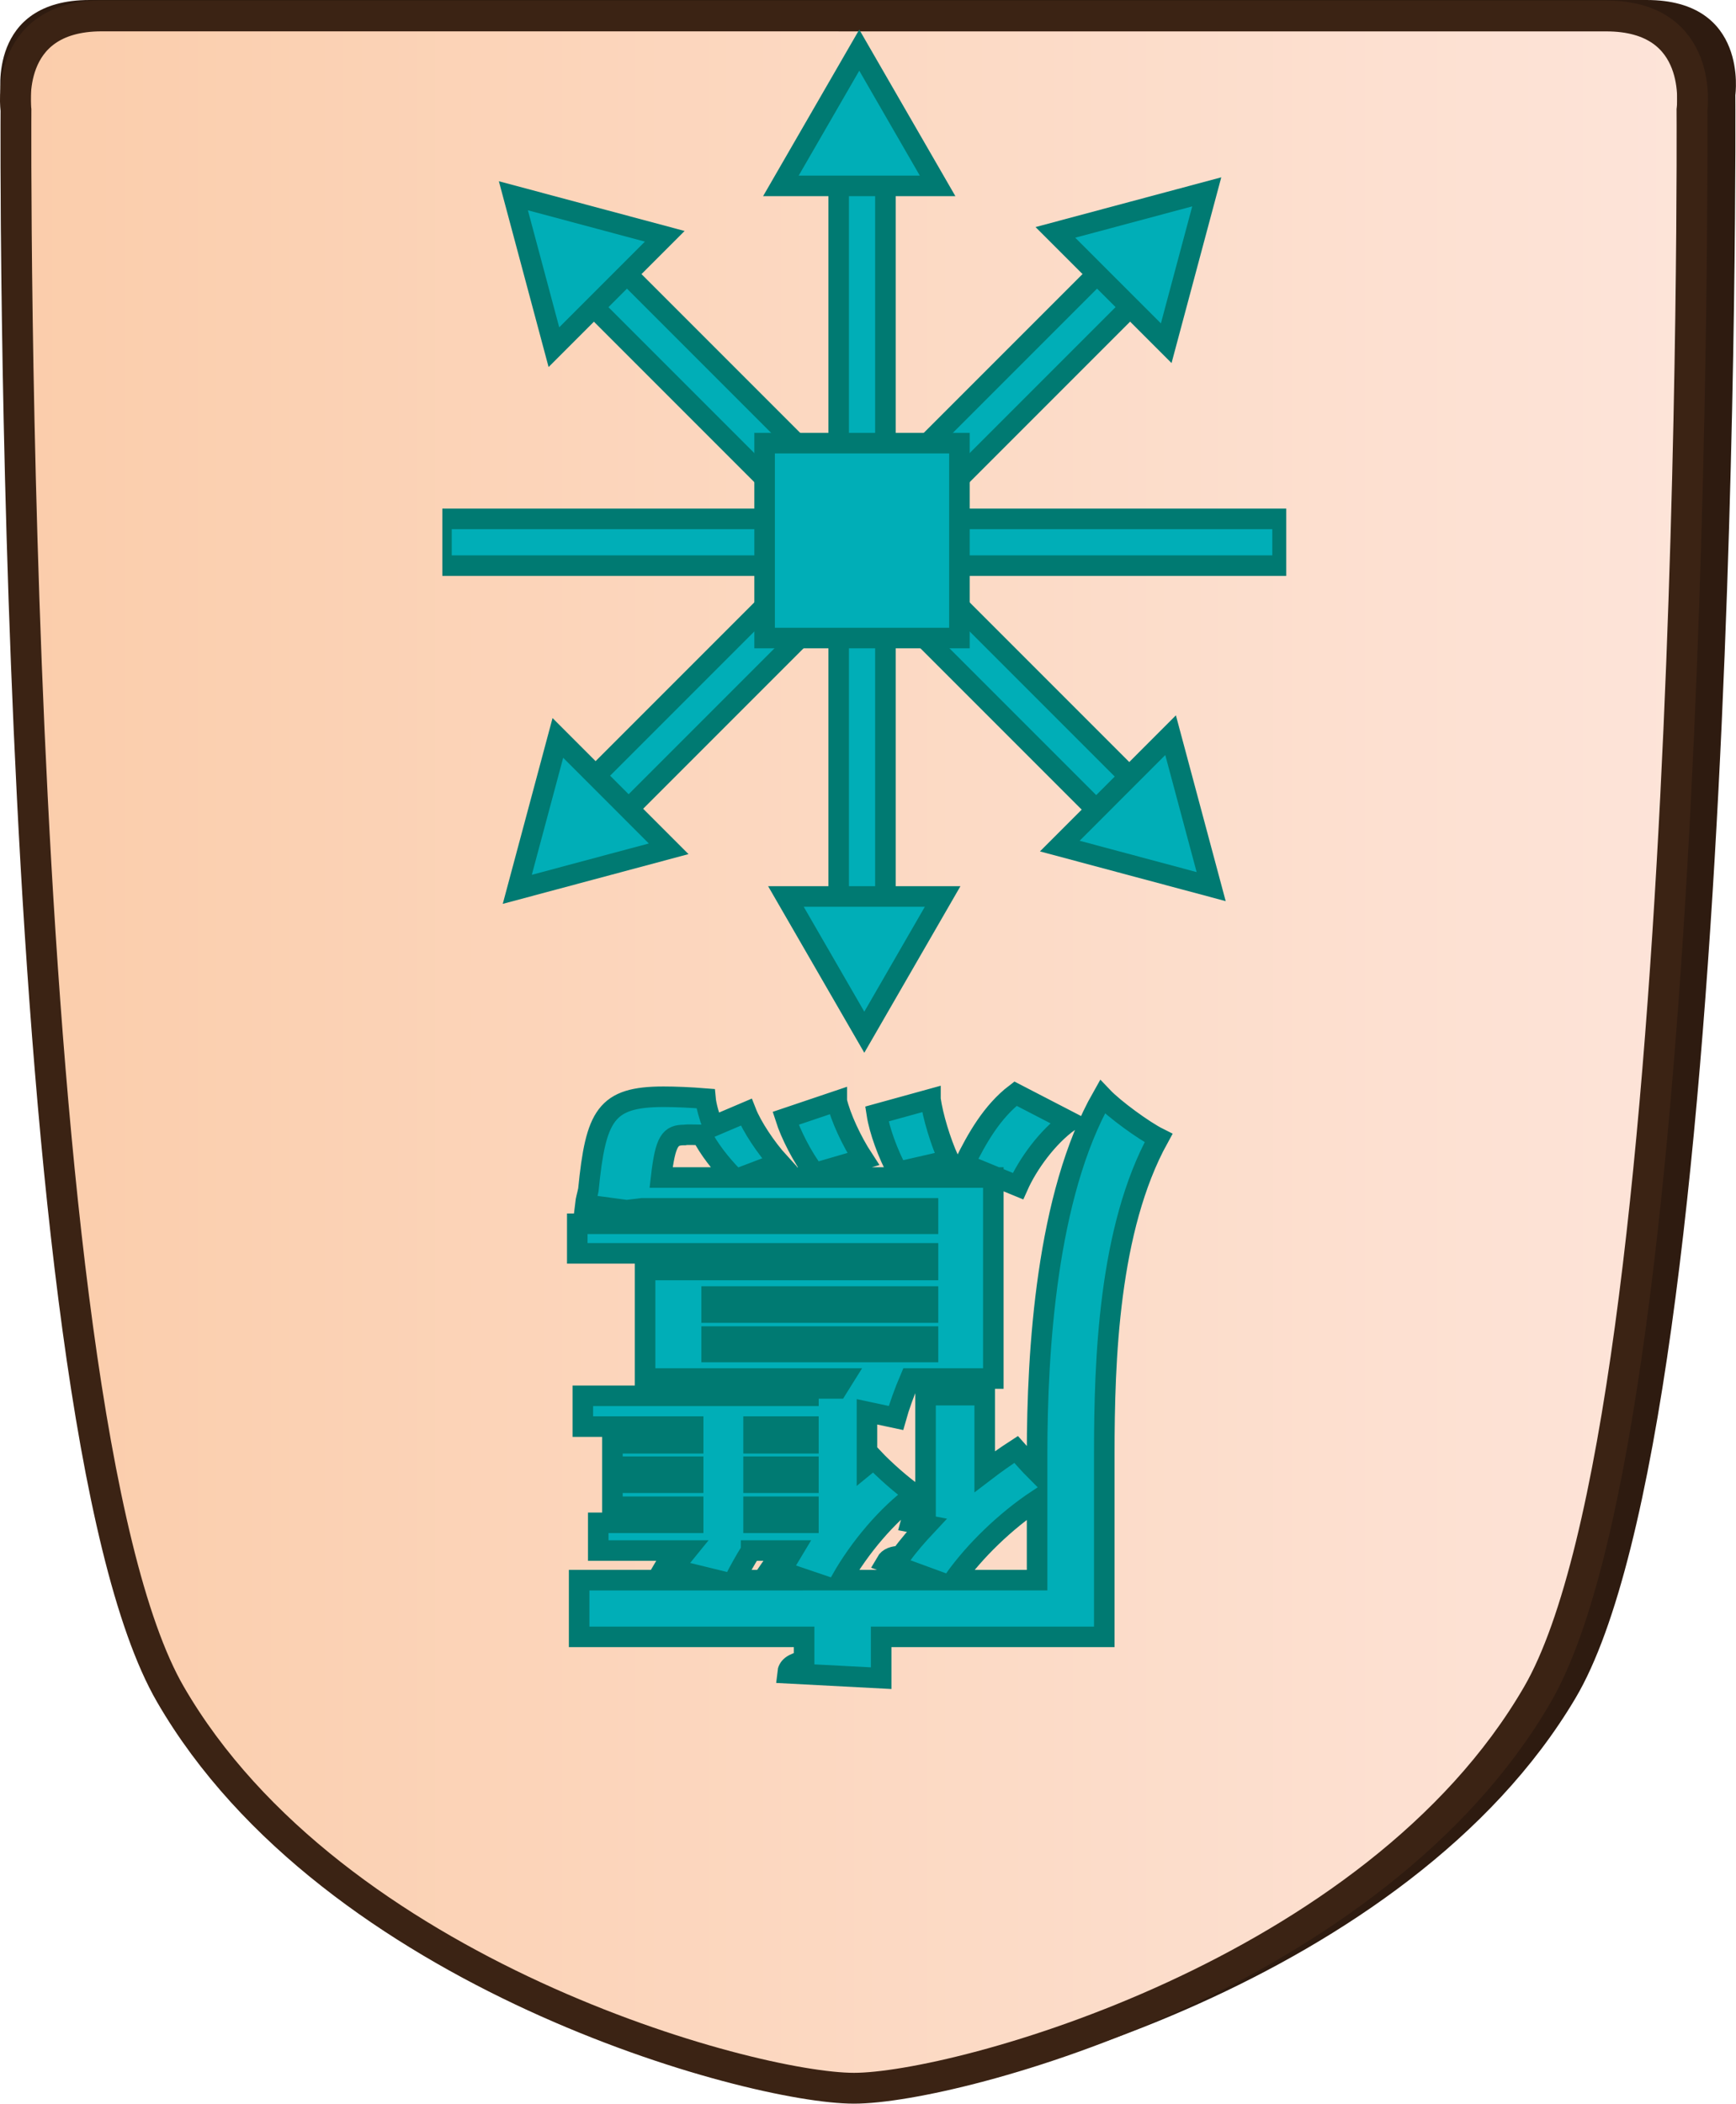 <?xml version="1.0" encoding="UTF-8"?>
<svg id="Layer_2" data-name="Layer 2" xmlns="http://www.w3.org/2000/svg" xmlns:xlink="http://www.w3.org/1999/xlink" viewBox="0 0 337.98 409.43">
  <defs>
    <style>
      .cls-1 {
        clip-path: url(#clippath-1);
      }

      .cls-2 {
        fill: #2e1b10;
      }

      .cls-3 {
        clip-path: url(#clippath);
      }

      .cls-4, .cls-5 {
        fill: none;
      }

      .cls-6 {
        fill: url(#linear-gradient);
      }

      .cls-6, .cls-7, .cls-5 {
        stroke-miterlimit: 10;
      }

      .cls-6, .cls-5 {
        stroke: #3b2314;
        stroke-width: 6px;
      }

      .cls-7 {
        fill: #00aeb7;
        stroke: #007a72;
        stroke-width: 4px;
      }
    </style>
    <clipPath id="clippath">
      <path id="Form_big" data-name="Form big" class="cls-5" d="M166.27,3.1H19.82C.54,3.1,3.11,21.39,3.11,21.39c0,0-1.54,253.78,30.06,308.36,31.6,54.58,113.05,76.68,133.09,76.68s101.49-22.1,133.09-76.68c31.6-54.58,30.06-308.36,30.06-308.36,0,0,2.57-18.28-16.7-18.28H166.27Z"/>
    </clipPath>
    <linearGradient id="linear-gradient" x1="9978.6" y1="-1768.51" x2="10305.13" y2="-1768.51" gradientTransform="translate(-9975.6 1965.28)" gradientUnits="userSpaceOnUse">
      <stop offset="0" stop-color="#fbcdab"/>
      <stop offset="1" stop-color="#fde4d9"/>
    </linearGradient>
    <clipPath id="clippath-1">
      <polygon class="cls-4" points="202.3 23.39 250.42 71.51 250.42 139.57 202.3 187.69 134.24 187.69 86.12 139.57 86.12 71.51 134.24 23.39 202.3 23.39"/>
    </clipPath>
  </defs>
  <g id="Main_JAP_copy" data-name="Main JAP copy">
    <g id="north_big_jap_copy_19" data-name="north big jap copy 19">
      <path id="Shadow" class="cls-2" d="M169.02,0H17.45C-2.49,0,.17,18.5,.17,18.5c0,0-1.6,256.77,31.11,311.99,32.7,55.22,116.99,77.58,137.73,77.58s105.03-22.36,137.73-77.58c32.71-55.22,31.11-311.99,31.11-311.99,0,0,2.66-18.5-17.28-18.5H169.02Z"/>
      <g>
        <g class="cls-3">
          <rect id="Color_gradient" data-name="Color gradient" class="cls-6" x="3" y="-56.19" width="326.53" height="505.92"/>
        </g>
        <path id="Form_big-2" data-name="Form big" class="cls-5" d="M166.27,3.1H19.82C.54,3.1,3.11,21.39,3.11,21.39c0,0-1.54,253.78,30.06,308.36,31.6,54.58,113.05,76.68,133.09,76.68s101.49-22.1,133.09-76.68c31.6-54.58,30.06-308.36,30.06-308.36,0,0,2.57-18.28-16.7-18.28H166.27Z"/>
      </g>
      <g id="Pieces_copy_55" data-name="Pieces copy 55">
        <g id="Tenacious_Falcon_copy_28" data-name="Tenacious Falcon copy 28">
          <g id="FALCON_move_copy_26" data-name="FALCON move copy 26">
            <g id="Lines">
              <g class="cls-1">
                <g>
                  <rect class="cls-7" x="163.28" y="-10.24" width="9.1" height="231.58" transform="translate(-25.47 149.6) rotate(-45)"/>
                  <rect class="cls-7" x="52.04" y="101" width="231.58" height="9.1" transform="translate(-25.48 149.57) rotate(-45)"/>
                  <rect class="cls-7" x="85.95" y="100.99" width="163.75" height="9.1"/>
                  <rect class="cls-7" x="163.28" y="23.36" width="9.1" height="164.36"/>
                </g>
              </g>
            </g>
            <g id="Arrows_copy_56" data-name="Arrows copy 56">
              <polygon class="cls-7" points="227.9 143.09 235.8 172.56 206.33 164.67 227.9 143.09"/>
              <polygon class="cls-7" points="205.47 45.23 234.94 37.34 227.05 66.8 205.47 45.23"/>
              <polygon class="cls-7" points="152.03 36.18 167.29 9.76 182.54 36.18 152.03 36.18"/>
              <polygon class="cls-7" points="107.84 67.57 99.95 38.1 129.42 45.99 107.84 67.57"/>
              <polygon class="cls-7" points="130.18 165.2 100.71 173.09 108.61 143.62 130.18 165.2"/>
              <polygon class="cls-7" points="183.52 174.48 168.27 200.9 153.01 174.48 183.52 174.48"/>
            </g>
            <rect id="Center" class="cls-7" x="148.86" y="86.25" width="37.93" height="37.93"/>
          </g>
          <path class="cls-7" d="M112.39,238.18h68.28v-3h-55.68l-3,.36-8.04-1.08c.12-1.08,.36-1.68,.6-2.88,1.44-14.52,3.36-18.12,14.64-18.12,2.28,0,5.16,.12,8.16,.36,.12,1.32,.72,3.48,1.44,5.4l6.48-2.76c1.08,2.76,3.84,6.96,6.48,9.84l-7.56,2.88h49.2v39.12h-16.2c-1.08,2.52-2.16,5.52-2.76,7.68l-5.64-1.2v10.2l1.32-1.08c1.8,1.92,5.64,5.4,8.04,6.96-5.4,3.96-10.8,10.32-14.4,16.68h18.24l-9.48-3.48c.48-.84,1.44-1.2,2.88-1.2,1.44-2.04,3.24-4.08,5.04-6l-3.12-.6c.24-.96,1.08-1.8,2.88-1.92v-22.8h11.52v14.88c2.04-1.56,4.08-3,6.12-4.32,.96,1.08,2.52,2.88,4.08,4.44v-3.6c0-19.92,1.8-50.28,12.72-69.48,2.28,2.4,8.04,6.6,10.92,8.04-9.72,17.64-10.56,43.2-10.56,61.44v35.64h-43.44v8.04l-18.24-.96c.12-1.2,.96-1.92,3.24-2.4v-4.68h-43.8v-11.04h26.88l-10.32-2.52c.48-.84,1.32-1.32,2.88-1.32l1.56-1.92h-17.28v-5.4h18.48v-3.12h-15.72v-4.68h15.72v-3.12h-15.72v-4.56h15.72v-3.24h-21.48v-6h43.92v-1.44h5.64l1.2-1.92h-38.64v-21.12h55.08v-3.24H112.39v-5.76Zm95.76-19.92c-4.2,3-8.04,8.28-9.96,12.6-9.96-4.08-10.2-4.2-10.44-4.32,2.4-4.92,5.4-10.2,9.96-13.68l10.44,5.4Zm-6.24,89.28v-15.6c-6.12,4.08-12.12,9.84-16.2,15.6h16.2Zm-20.76-93.6c.48,3.36,1.92,8.16,3.6,11.88l-9.96,2.28c-1.92-3.48-3.6-8.16-4.08-11.28l10.44-2.88Zm-42.6,49.2h42.12v-3h-42.12v3Zm42.12-10.8h-42.12v3.12h42.12v-3.12Zm-17.76-38.04c.72,3.12,2.88,7.8,5.16,11.28l-9.48,2.76c-2.4-3.12-4.68-7.68-5.64-10.68l9.96-3.36Zm-16.2,78.96v3.12h10.68v-3.12h-10.68Zm0-7.8v3.12h10.68v-3.12h-10.68Zm0-7.8v3.24h10.68v-3.24h-10.68Zm-.48,24.12c-1.2,1.92-2.4,4.08-3.24,5.76h14.16l-7.08-2.4c.48-.72,1.44-1.2,2.88-.96l1.44-2.4h-8.16Zm-3.36-72.6c-2.52-2.52-4.92-5.64-6.24-8.28-.48,0-2.88-.12-3.36,0-2.76,0-3.72,.96-4.56,8.28h14.16Z"/>
        </g>
      </g>
    </g>
  </g>
</svg>